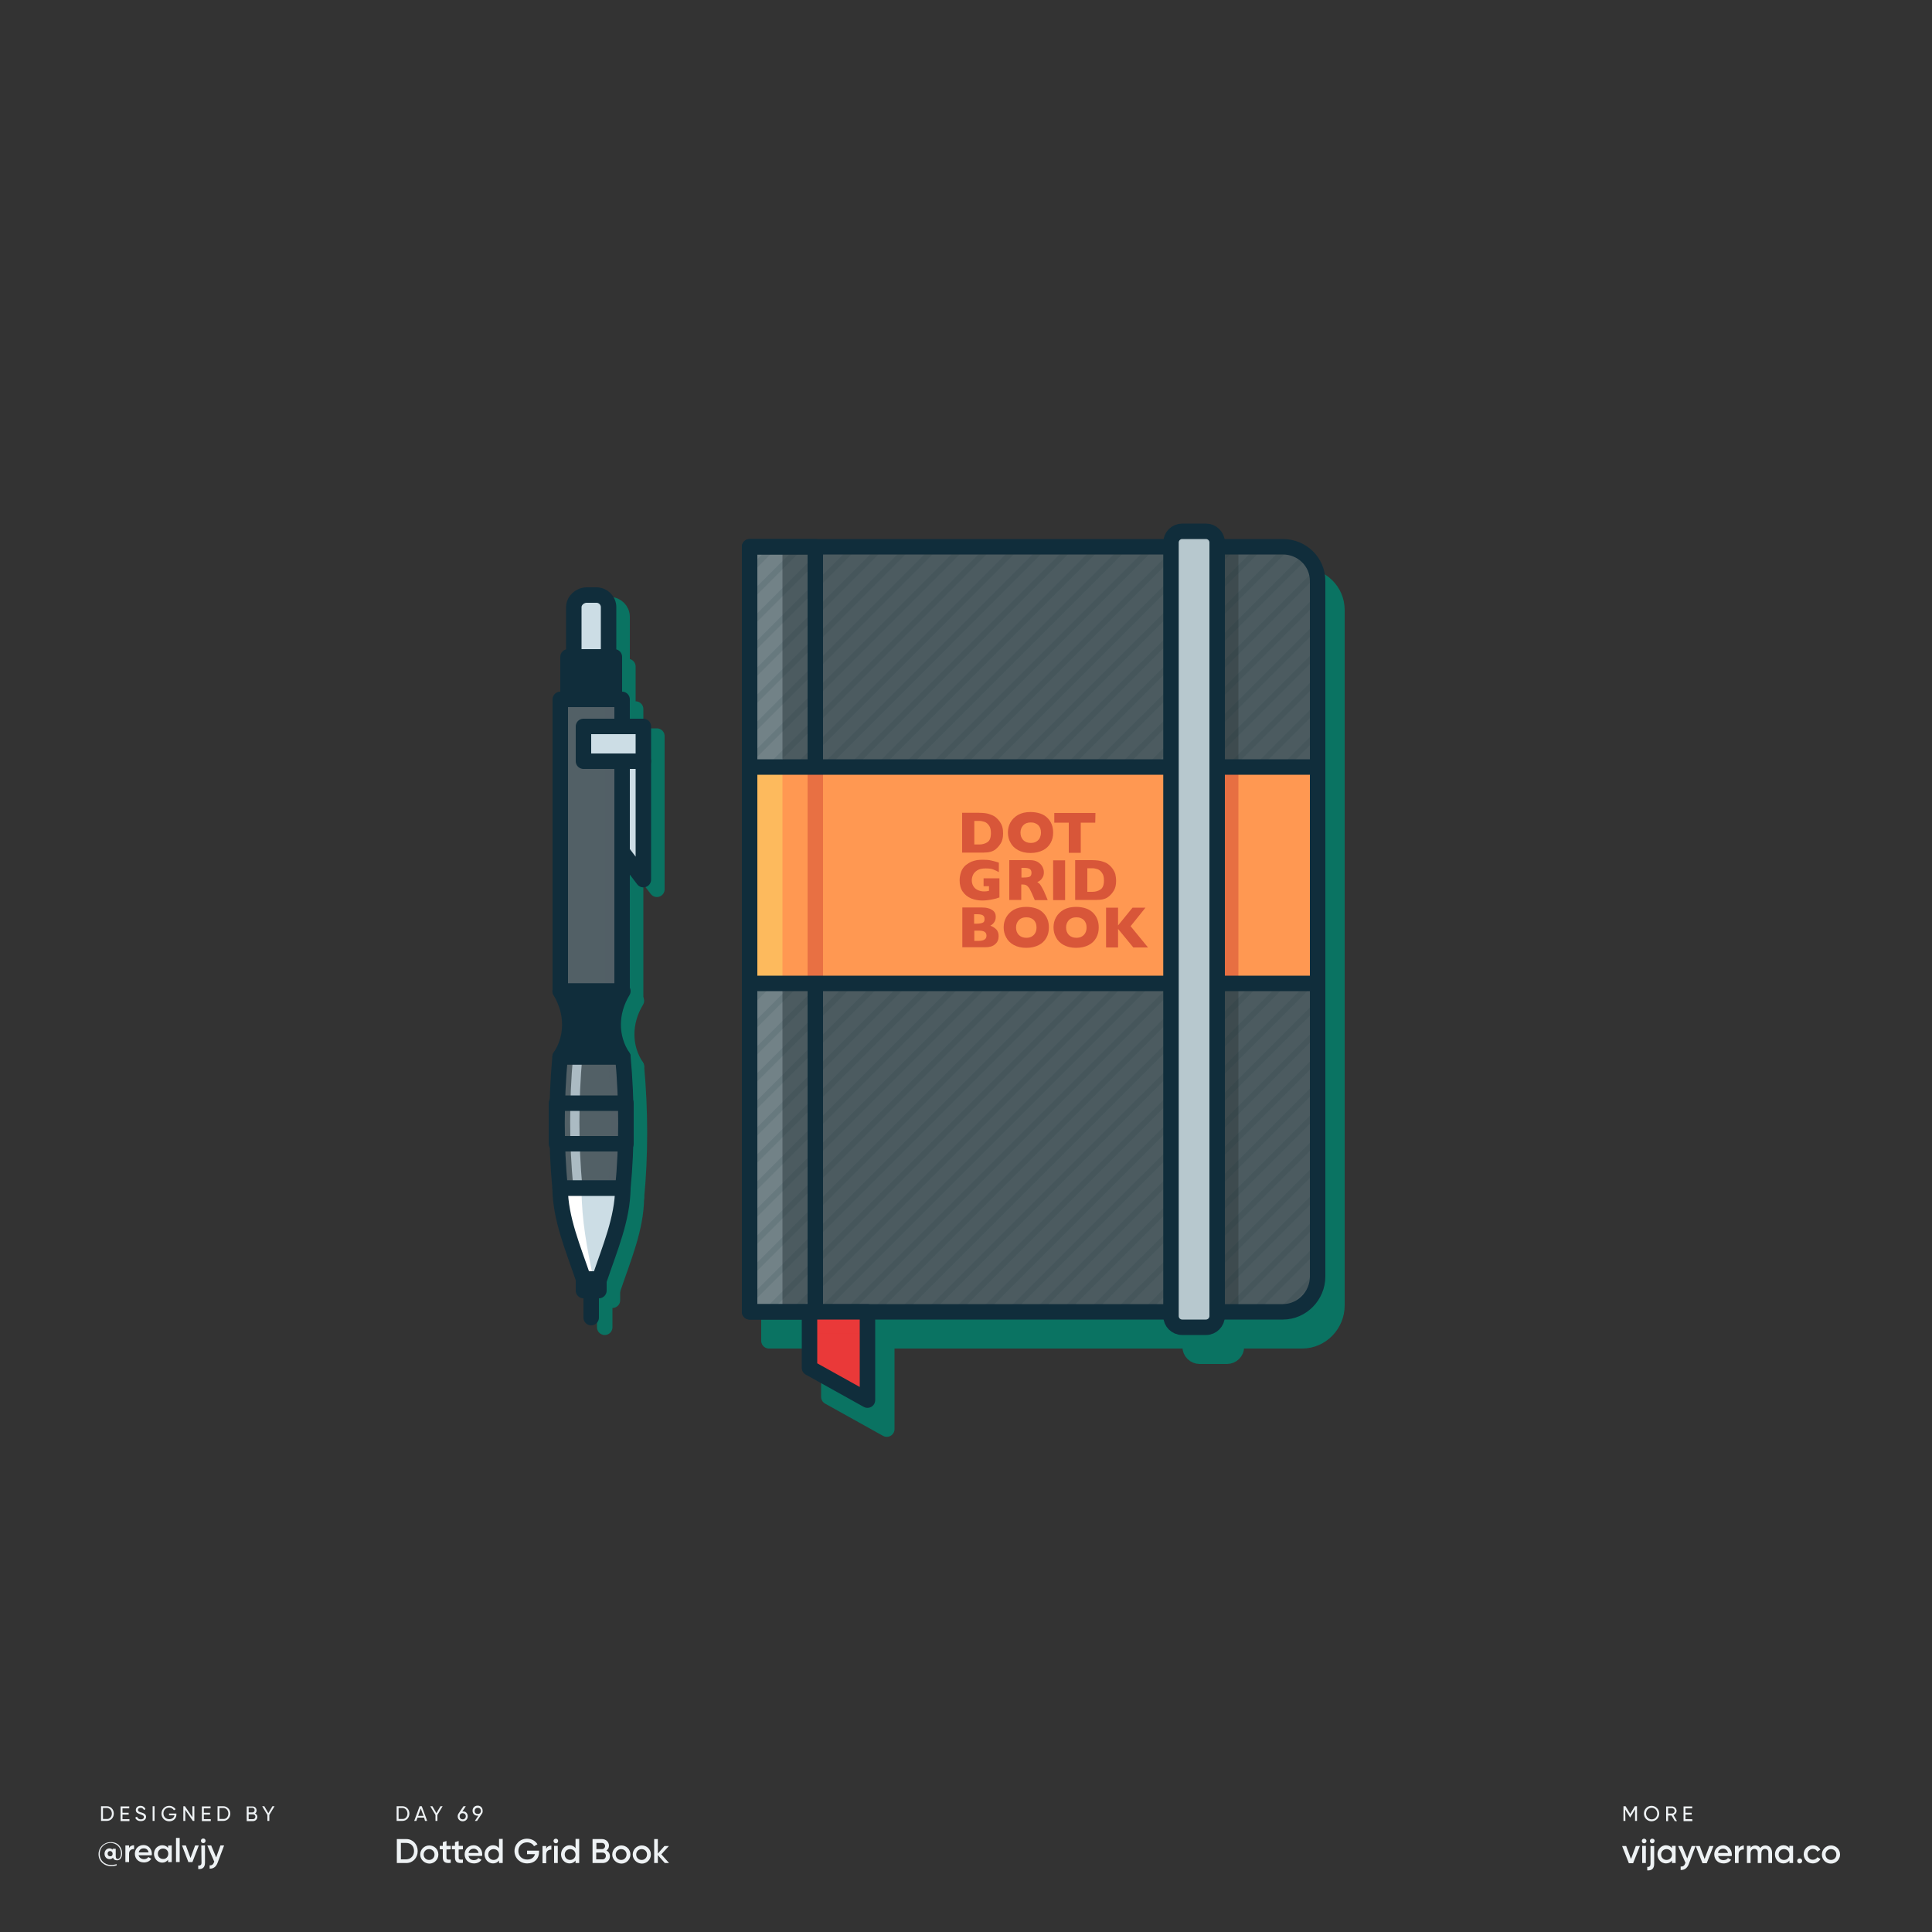<svg width="1000" height="1000" xmlns="http://www.w3.org/2000/svg" xmlns:xlink="http://www.w3.org/1999/xlink" xml:space="preserve" version="1.1">
 <rect width="100%" height="100%" fill="#333333" stroke="none"/>
 <g>
  <title>Layer 1</title>
  <g id="svg_1">
   <g id="svg_2">
    <g id="svg_3">
     <path id="svg_4" fill="#EEF2F4" d="m63.2,959.2c0,2.5 -1.2,3.7 -2.6,3.7c-1.1,0 -1.9,-0.5 -2.1,-1.4c-0.4,0.5 -1,0.8 -1.8,0.8c-1.5,0 -2.6,-1.2 -2.6,-2.8s1.1,-2.8 2.6,-2.8c0.7,0 1.2,0.3 1.6,0.7l0,-0.5l1.6,0l0,3.9c0,0.8 0.3,1.4 1,1.4c0.9,0 1.7,-0.9 1.7,-3c0,-3 -2.3,-5.3 -5.4,-5.3c-3.1,0 -5.6,2.4 -5.6,5.7s2.5,5.7 5.9,5.7c1.1,0 2.1,-0.2 2.9,-0.4l0,0.6c-0.8,0.3 -1.7,0.4 -2.9,0.4c-3.7,0 -6.5,-2.6 -6.5,-6.2c0,-3.4 2.7,-6.2 6.2,-6.2c3.9,-0.2 6,2.9 6,5.7zm-4.9,0.3c0,-0.8 -0.6,-1.4 -1.3,-1.4c-0.8,0 -1.3,0.5 -1.3,1.4c0,0.8 0.6,1.3 1.3,1.3c0.8,0.1 1.3,-0.5 1.3,-1.3z" class="st1"/>
    </g>
    <g id="svg_5">
     <path id="svg_6" fill="#EEF2F4" d="m69.4,955.1l0,2c-1.2,-0.1 -2.6,0.5 -2.6,2.4l0,4.3l-1.9,0l0,-8.6l1.9,0l0,1.4c0.5,-1.1 1.5,-1.5 2.6,-1.5z" class="st1"/>
    </g>
    <g id="svg_7">
     <path id="svg_8" fill="#EEF2F4" d="m74.6,962.3c1,0 1.8,-0.5 2.2,-1.1l1.5,0.9c-0.8,1.2 -2.1,1.9 -3.8,1.9c-2.8,0 -4.7,-1.9 -4.7,-4.5c0,-2.5 1.8,-4.5 4.5,-4.5c2.6,0 4.3,2.1 4.3,4.5c0,0.3 0,0.5 -0.1,0.8l-6.8,0c0.4,1.3 1.5,2 2.9,2zm2.3,-3.5c-0.3,-1.5 -1.3,-2.1 -2.5,-2.1c-1.4,0 -2.3,0.8 -2.6,2.1l5.1,0z" class="st1"/>
    </g>
    <g id="svg_9">
     <path id="svg_10" fill="#EEF2F4" d="m88.9,955.2l0,8.6l-1.9,0l0,-1.2c-0.7,0.9 -1.7,1.5 -3,1.5c-2.3,0 -4.3,-2 -4.3,-4.5c0,-2.6 1.9,-4.5 4.3,-4.5c1.3,0 2.3,0.5 3,1.4l0,-1.2l1.9,-0.1l0,0zm-1.8,4.3c0,-1.6 -1.2,-2.7 -2.7,-2.7s-2.7,1.1 -2.7,2.7c0,1.6 1.2,2.7 2.7,2.7c1.5,0.1 2.7,-1.1 2.7,-2.7z" class="st1"/>
    </g>
    <g id="svg_11">
     <path id="svg_12" fill="#EEF2F4" d="m91.1,951.3l1.9,0l0,12.5l-1.9,0l0,-12.5z" class="st1"/>
    </g>
    <g id="svg_13">
     <path id="svg_14" fill="#EEF2F4" d="m102.9,955.2l-3.3,8.6l-2.1,0l-3.3,-8.6l2,0l2.4,6.5l2.4,-6.5l1.9,0z" class="st1"/>
    </g>
    <g id="svg_15">
     <path id="svg_16" fill="#EEF2F4" d="m104.2,955.2l1.9,0l0,8.9c0,2.4 -1.2,3.5 -3.5,3.3l0,-1.8c1.1,0.1 1.7,-0.3 1.7,-1.5l-0.1,-8.9l0,0zm-0.2,-2.4c0,-0.7 0.5,-1.2 1.2,-1.2s1.2,0.5 1.2,1.2c0,0.6 -0.5,1.2 -1.2,1.2s-1.2,-0.6 -1.2,-1.2z" class="st1"/>
    </g>
    <g id="svg_17">
     <path id="svg_18" fill="#EEF2F4" d="m116,955.2l-3.3,8.8c-0.8,2.2 -2.2,3.3 -4.2,3.2l0,-1.7c1.2,0.1 1.9,-0.5 2.3,-1.7l0.1,-0.2l-3.6,-8.4l2,0l2.6,6.2l2.2,-6.2l1.9,0l0,0z" class="st1"/>
    </g>
   </g>
   <g id="svg_19">
    <path id="svg_20" fill="#EEF2F4" d="m211.9,938.7c0,2.1 -1.5,3.8 -3.6,3.8l-3,0l0,-7.6l3,0c2.1,0 3.6,1.7 3.6,3.8zm-1,0c0,-1.6 -1.1,-2.9 -2.6,-2.9l-2,0l0,5.7l2,0c1.5,0.1 2.6,-1.2 2.6,-2.8z" class="st1"/>
    <path id="svg_21" fill="#EEF2F4" d="m219.5,940.8l-3.4,0l-0.6,1.7l-1.1,0l2.8,-7.6l1.1,0l2.8,7.6l-1.1,0l-0.5,-1.7zm-0.3,-0.9l-1.4,-3.8l-1.4,3.8l2.8,0z" class="st1"/>
    <path id="svg_22" fill="#EEF2F4" d="m226.4,939.4l0,3.1l-1,0l0,-3.1l-2.7,-4.5l1.1,0l2.1,3.6l2.1,-3.6l1.1,0l-2.7,4.5z" class="st1"/>
    <path id="svg_23" fill="#EEF2F4" d="m242.1,940.1c0,1.5 -1.1,2.6 -2.6,2.6s-2.6,-1.1 -2.6,-2.6c0,-0.6 0.2,-1.1 0.5,-1.5l2.5,-3.7l1.2,0l-1.8,2.7c0.1,0 0.2,0 0.4,0c1.3,-0.1 2.4,1 2.4,2.5zm-1,0c0,-1 -0.7,-1.6 -1.6,-1.6c-1,0 -1.6,0.6 -1.6,1.6s0.7,1.6 1.6,1.6c0.9,0 1.6,-0.7 1.6,-1.6z" class="st1"/>
    <path id="svg_24" fill="#EEF2F4" d="m249.4,938.8l0,0l-2.5,3.7l-1.1,0l1.8,-2.7c-0.1,0 -0.2,0 -0.4,0c-1.5,0 -2.6,-1 -2.6,-2.6c0,-1.5 1.1,-2.6 2.6,-2.6s2.6,1 2.6,2.6c0.1,0.7 -0.1,1.2 -0.4,1.6zm-2.1,0.1c1,0 1.6,-0.6 1.6,-1.6s-0.7,-1.6 -1.6,-1.6s-1.6,0.6 -1.6,1.6c-0.1,1 0.6,1.6 1.6,1.6z" class="st1"/>
   </g>
   <g id="svg_25">
    <path id="svg_26" fill="#EEF2F4" d="m58.9,938.7c0,2.1 -1.5,3.8 -3.6,3.8l-3,0l0,-7.6l3,0c2.1,0 3.6,1.7 3.6,3.8zm-1,0c0,-1.6 -1.1,-2.9 -2.6,-2.9l-2,0l0,5.7l2,0c1.5,0.1 2.6,-1.2 2.6,-2.8z" class="st1"/>
    <path id="svg_27" fill="#EEF2F4" d="m67,941.6l0,1l-4.6,0l0,-7.6l4.5,0l0,1l-3.5,0l0,2.3l3.2,0l0,0.9l-3.2,0l0,2.4l3.6,0l0,0z" class="st1"/>
    <path id="svg_28" fill="#EEF2F4" d="m70,940.8l0.9,-0.5c0.3,0.8 0.9,1.4 2,1.4s1.6,-0.5 1.6,-1.2c0,-0.8 -0.7,-1 -1.8,-1.4c-1.2,-0.4 -2.4,-0.8 -2.4,-2.2s1.1,-2.2 2.4,-2.2s2.2,0.7 2.6,1.7l-0.8,0.5c-0.3,-0.7 -0.8,-1.2 -1.7,-1.2c-0.8,0 -1.4,0.4 -1.4,1.1c0,0.7 0.5,1 1.6,1.3c1.3,0.4 2.6,0.8 2.6,2.3c0,1.3 -1.1,2.2 -2.6,2.2c-1.5,0.1 -2.6,-0.7 -3,-1.8z" class="st1"/>
    <path id="svg_29" fill="#EEF2F4" d="m80,934.9l0,7.6l-1,0l0,-7.6l1,0z" class="st1"/>
    <path id="svg_30" fill="#EEF2F4" d="m91.3,939.2c0,1.9 -1.4,3.5 -3.7,3.5c-2.4,0 -4,-1.8 -4,-4s1.7,-4 4,-4c1.4,0 2.7,0.8 3.3,1.8l-0.9,0.5c-0.4,-0.8 -1.4,-1.4 -2.4,-1.4c-1.8,0 -3,1.3 -3,3s1.2,3 3,3c1.6,0 2.5,-0.9 2.7,-2l-2.8,0l0,-0.9l3.8,0l0,0.5z" class="st1"/>
    <path id="svg_31" fill="#EEF2F4" d="m100.6,934.9l0,7.6l-0.8,0l-3.9,-5.7l0,5.7l-1,0l0,-7.6l0.8,0l3.9,5.7l0,-5.7l1,0z" class="st1"/>
    <path id="svg_32" fill="#EEF2F4" d="m109.1,941.6l0,1l-4.6,0l0,-7.6l4.5,0l0,1l-3.5,0l0,2.3l3.2,0l0,0.9l-3.2,0l0,2.4l3.6,0l0,0z" class="st1"/>
    <path id="svg_33" fill="#EEF2F4" d="m119.2,938.7c0,2.1 -1.5,3.8 -3.6,3.8l-3,0l0,-7.6l3,0c2,0 3.6,1.7 3.6,3.8zm-1,0c0,-1.6 -1.1,-2.9 -2.6,-2.9l-2,0l0,5.7l2,0c1.5,0.1 2.6,-1.2 2.6,-2.8z" class="st1"/>
    <path id="svg_34" fill="#EEF2F4" d="m133.2,940.4c0,1.2 -1,2.2 -2.2,2.2l-3.3,0l0,-7.6l3,0c1.2,0 2.1,0.9 2.1,2.1c0,0.7 -0.3,1.2 -0.8,1.6c0.7,0.2 1.2,0.8 1.2,1.7zm-4.5,-4.6l0,2.3l2,0c0.6,0 1.1,-0.5 1.1,-1.2c0,-0.6 -0.5,-1.2 -1.1,-1.2l-2,0l0,0.1zm3.5,4.5c0,-0.7 -0.5,-1.2 -1.2,-1.2l-2.3,0l0,2.5l2.3,0c0.7,0 1.2,-0.6 1.2,-1.3z" class="st1"/>
    <path id="svg_35" fill="#EEF2F4" d="m139.4,939.4l0,3.1l-1,0l0,-3.1l-2.7,-4.5l1.1,0l2.1,3.6l2.1,-3.6l1.1,0l-2.7,4.5z" class="st1"/>
   </g>
   <g id="svg_36">
    <path id="svg_37" fill="#EEF2F4" d="m216.2,958.1c0,3.5 -2.5,6.2 -5.9,6.2l-4.9,0l0,-12.4l4.9,0c3.4,0 5.9,2.7 5.9,6.2zm-1.9,0c0,-2.5 -1.6,-4.2 -4,-4.2l-2.8,0l0,8.5l2.8,0c2.4,-0.1 4,-1.9 4,-4.3z" class="st1"/>
    <path id="svg_38" fill="#EEF2F4" d="m217.5,959.9c0,-2.6 2.1,-4.7 4.7,-4.7c2.6,0 4.7,2 4.7,4.7c0,2.6 -2.1,4.7 -4.7,4.7c-2.6,-0.1 -4.7,-2.1 -4.7,-4.7zm7.4,0c0,-1.6 -1.2,-2.8 -2.8,-2.8s-2.8,1.2 -2.8,2.8s1.2,2.8 2.8,2.8s2.8,-1.2 2.8,-2.8z" class="st1"/>
    <path id="svg_39" fill="#EEF2F4" d="m231.1,957.3l0,4.2c0,1.1 0.7,1.1 2.2,1l0,1.7c-2.9,0.4 -4.1,-0.5 -4.1,-2.8l0,-4.2l-1.6,0l0,-1.8l1.6,0l0,-1.9l1.9,-0.6l0,2.5l2.2,0l0,1.8l-2.2,0.1l0,0z" class="st1"/>
    <path id="svg_40" fill="#EEF2F4" d="m237.4,957.3l0,4.2c0,1.1 0.7,1.1 2.2,1l0,1.7c-2.9,0.4 -4.1,-0.5 -4.1,-2.8l0,-4.2l-1.6,0l0,-1.8l1.6,0l0,-1.9l1.9,-0.6l0,2.5l2.2,0l0,1.8l-2.2,0.1l0,0z" class="st1"/>
    <path id="svg_41" fill="#EEF2F4" d="m245.3,962.8c1.1,0 1.9,-0.5 2.3,-1.1l1.6,0.9c-0.8,1.2 -2.1,1.9 -3.9,1.9c-2.9,0 -4.8,-2 -4.8,-4.7c0,-2.6 1.9,-4.7 4.7,-4.7c2.6,0 4.4,2.1 4.4,4.7c0,0.3 0,0.5 -0.1,0.8l-7,0c0.3,1.5 1.4,2.2 2.8,2.2zm2.4,-3.7c-0.3,-1.5 -1.4,-2.2 -2.5,-2.2c-1.4,0 -2.4,0.8 -2.7,2.2l5.2,0z" class="st1"/>
    <path id="svg_42" fill="#EEF2F4" d="m260.2,951.9l0,12.4l-1.9,0l0,-1.3c-0.7,0.9 -1.7,1.5 -3.1,1.5c-2.4,0 -4.4,-2 -4.4,-4.7c0,-2.6 2,-4.7 4.4,-4.7c1.4,0 2.4,0.6 3.1,1.5l0,-4.8l1.9,0l0,0.1zm-1.9,8c0,-1.6 -1.2,-2.8 -2.8,-2.8c-1.6,0 -2.8,1.2 -2.8,2.8s1.2,2.8 2.8,2.8c1.5,0 2.8,-1.2 2.8,-2.8z" class="st1"/>
    <path id="svg_43" fill="#EEF2F4" d="m279,958.7c0,3.4 -2.4,5.8 -6.1,5.8c-3.9,0 -6.6,-2.9 -6.6,-6.4s2.8,-6.4 6.5,-6.4c2.4,0 4.4,1.2 5.4,2.9l-1.8,1c-0.6,-1.2 -2,-2 -3.6,-2c-2.6,0 -4.5,1.9 -4.5,4.5c0,2.5 1.8,4.4 4.6,4.4c2.2,0 3.6,-1.2 4,-2.8l-4.1,0l0,-1.8l6.2,0l0,0.8z" class="st1"/>
    <path id="svg_44" fill="#EEF2F4" d="m285.4,955.3l0,2.1c-1.3,-0.1 -2.7,0.5 -2.7,2.5l0,4.5l-1.9,0l0,-8.9l1.9,0l0,1.5c0.5,-1.3 1.6,-1.7 2.7,-1.7z" class="st1"/>
    <path id="svg_45" fill="#EEF2F4" d="m286.5,952.9c0,-0.7 0.5,-1.2 1.2,-1.2s1.2,0.5 1.2,1.2s-0.5,1.2 -1.2,1.2c-0.6,0 -1.2,-0.5 -1.2,-1.2zm0.3,2.5l1.9,0l0,8.9l-1.9,0l0,-8.9z" class="st1"/>
    <path id="svg_46" fill="#EEF2F4" d="m299.8,951.9l0,12.4l-1.9,0l0,-1.3c-0.7,0.9 -1.7,1.5 -3.1,1.5c-2.4,0 -4.4,-2 -4.4,-4.7c0,-2.6 2,-4.7 4.4,-4.7c1.4,0 2.4,0.6 3.1,1.5l0,-4.8l1.9,0l0,0.1zm-1.9,8c0,-1.6 -1.2,-2.8 -2.8,-2.8c-1.6,0 -2.8,1.2 -2.8,2.8s1.2,2.8 2.8,2.8c1.6,0 2.8,-1.2 2.8,-2.8z" class="st1"/>
    <path id="svg_47" fill="#EEF2F4" d="m315.7,960.8c0,2.1 -1.7,3.5 -3.7,3.5l-5.3,0l0,-12.4l4.9,0c2,0 3.6,1.5 3.6,3.4c0,1.1 -0.5,2 -1.3,2.5c1.1,0.6 1.8,1.6 1.8,3zm-7,-7l0,3.3l2.9,0c0.9,0 1.6,-0.7 1.6,-1.6c0,-0.9 -0.7,-1.6 -1.6,-1.6l-2.9,0l0,-0.1zm4.9,6.8c0,-1 -0.7,-1.7 -1.7,-1.7l-3.3,0l0,3.5l3.3,0c1,0 1.7,-0.8 1.7,-1.8z" class="st1"/>
    <path id="svg_48" fill="#EEF2F4" d="m316.9,959.9c0,-2.6 2.1,-4.7 4.7,-4.7s4.7,2 4.7,4.7c0,2.6 -2.1,4.7 -4.7,4.7c-2.6,-0.1 -4.7,-2.1 -4.7,-4.7zm7.4,0c0,-1.6 -1.2,-2.8 -2.8,-2.8s-2.8,1.2 -2.8,2.8s1.2,2.8 2.8,2.8s2.8,-1.2 2.8,-2.8z" class="st1"/>
    <path id="svg_49" fill="#EEF2F4" d="m327.5,959.9c0,-2.6 2.1,-4.7 4.7,-4.7s4.7,2 4.7,4.7c0,2.6 -2.1,4.7 -4.7,4.7c-2.6,-0.1 -4.7,-2.1 -4.7,-4.7zm7.4,0c0,-1.6 -1.2,-2.8 -2.8,-2.8s-2.8,1.2 -2.8,2.8s1.2,2.8 2.8,2.8s2.8,-1.2 2.8,-2.8z" class="st1"/>
    <path id="svg_50" fill="#EEF2F4" d="m344.1,964.3l-3.6,-4.1l0,4.1l-1.9,0l0,-12.4l1.9,0l0,7.5l3.4,-3.9l2.3,0l-3.9,4.3l4,4.5l-2.2,0l0,0z" class="st1"/>
   </g>
   <g id="svg_51">
    <path id="svg_52" fill="#EEF2F4" d="m841.3,942.5l-1,0l0,-7.6l1.1,0l2.4,4l2.4,-4l1.1,0l0,7.6l-1,0l0,-6l-2.5,4.2l-0.1,0l-2.5,-4.1l0.1,5.9l0,0zm17.5,-3.8c0,2.2 -1.7,4 -4,4c-2.2,0 -3.9,-1.8 -3.9,-4s1.7,-4 3.9,-4c2.3,0 4,1.8 4,4zm-1,0c0,-1.7 -1.3,-3 -2.9,-3c-1.7,0 -2.9,1.3 -2.9,3s1.3,3 2.9,3c1.7,0 2.9,-1.3 2.9,-3zm8.4,0.8l1.8,3.1l-1.1,0l-1.7,-2.9l-1.8,0l0,2.9l-1,0l0,-7.6l3,0c1.3,0 2.4,1.1 2.4,2.4c0,0.8 -0.7,1.7 -1.6,2.1zm-0.8,-0.8c0.8,0 1.4,-0.6 1.4,-1.4c0,-0.8 -0.6,-1.4 -1.4,-1.4l-2,0l0,2.8l2,0l0,0zm10.5,2.9l-3.5,0l0,-2.4l3.2,0l0,-0.9l-3.2,0l0,-2.3l3.5,0l0,-1l-4.5,0l0,7.6l4.6,0l-0.1,-1l0,0zm-31.7,20.6l-2.5,-6.7l-2.1,0l3.5,8.9l2.2,0l3.5,-8.9l-2.1,0l-2.5,6.7zm5.8,2.1l1.9,0l0,-8.9l-1.9,0l0,8.9zm1,-12.6c-0.7,0 -1.2,0.5 -1.2,1.2s0.5,1.2 1.2,1.2s1.2,-0.6 1.2,-1.2c0,-0.7 -0.6,-1.2 -1.2,-1.2zm4.2,0c-0.7,0 -1.2,0.5 -1.2,1.2s0.5,1.2 1.2,1.2s1.2,-0.6 1.2,-1.2c0.1,-0.7 -0.5,-1.2 -1.2,-1.2zm-0.9,13c0,1.2 -0.5,1.7 -1.7,1.6l0,1.8c2.4,0.2 3.6,-1 3.6,-3.4l0,-9.2l-1.9,0l0,9.2l0,0zm11.1,-9.3l1.9,0l0,8.9l-1.9,0l0,-1.3c-0.7,0.9 -1.7,1.5 -3.1,1.5c-2.4,0 -4.4,-2 -4.4,-4.7c0,-2.6 2,-4.7 4.4,-4.7c1.4,0 2.4,0.6 3.1,1.5l0,-1.2zm0,4.5c0,-1.6 -1.2,-2.8 -2.8,-2.8s-2.8,1.2 -2.8,2.8s1.2,2.8 2.8,2.8s2.8,-1.2 2.8,-2.8zm7.9,2l-2.6,-6.4l-2.1,0l3.8,8.7l-0.1,0.2c-0.4,1.2 -1.1,1.8 -2.4,1.7l0,1.8c2,0.1 3.5,-1 4.3,-3.3l3.4,-9.1l-2,0l-2.3,6.4zm9,0.3l-2.5,-6.7l-2.1,0l3.5,8.9l2.2,0l3.5,-8.9l-2.1,0l-2.5,6.7zm14.1,-2.3c0,0.3 0,0.5 -0.1,0.8l-7,0c0.3,1.4 1.4,2.1 2.8,2.1c1.1,0 1.9,-0.5 2.3,-1.1l1.6,0.9c-0.8,1.2 -2.1,1.9 -3.9,1.9c-2.9,0 -4.8,-2 -4.8,-4.7c0,-2.6 1.9,-4.7 4.7,-4.7c2.5,0.1 4.4,2.2 4.4,4.8zm-2,-0.8c-0.3,-1.5 -1.4,-2.2 -2.5,-2.2c-1.4,0 -2.4,0.8 -2.7,2.2l5.2,0zm5.5,-2.2l0,-1.5l-1.9,0l0,8.9l1.9,0l0,-4.5c0,-2 1.5,-2.6 2.7,-2.5l0,-2.1c-1,0.1 -2.1,0.5 -2.7,1.7zm13.9,-1.7c-1.2,0 -2.1,0.5 -2.7,1.4c-0.5,-0.9 -1.4,-1.4 -2.5,-1.4s-2,0.4 -2.5,1.3l0,-1.1l-1.9,0l0,8.9l1.9,0l0,-5c0,-1.6 0.9,-2.3 2,-2.3c1,0 1.7,0.7 1.7,1.9l0,5.4l1.9,0l0,-5c0,-1.6 0.8,-2.3 1.9,-2.3c1,0 1.7,0.7 1.7,1.9l0,5.4l1.9,0l0,-5.5c-0.1,-2.2 -1.4,-3.6 -3.4,-3.6zm12.4,0.2l1.9,0l0,8.9l-1.9,0l0,-1.3c-0.7,0.9 -1.7,1.5 -3.1,1.5c-2.4,0 -4.4,-2 -4.4,-4.7c0,-2.6 2,-4.7 4.4,-4.7c1.4,0 2.4,0.6 3.1,1.5l0,-1.2zm0,4.5c0,-1.6 -1.2,-2.8 -2.8,-2.8s-2.8,1.2 -2.8,2.8s1.2,2.8 2.8,2.8s2.8,-1.2 2.8,-2.8zm5.3,2c-0.7,0 -1.3,0.6 -1.3,1.3s0.6,1.3 1.3,1.3s1.3,-0.6 1.3,-1.3c0,-0.8 -0.6,-1.3 -1.3,-1.3zm6.8,0.7c-1.6,0 -2.7,-1.2 -2.7,-2.8s1.2,-2.8 2.7,-2.8c1.1,0 1.9,0.5 2.3,1.4l1.6,-1c-0.7,-1.4 -2.2,-2.3 -3.9,-2.3c-2.7,0 -4.7,2 -4.7,4.7c0,2.6 2,4.7 4.7,4.7c1.7,0 3.2,-0.9 4,-2.3l-1.6,-0.9c-0.5,0.8 -1.4,1.3 -2.4,1.3zm14.1,-2.7c0,2.6 -2.1,4.7 -4.7,4.7c-2.6,0 -4.7,-2 -4.7,-4.7c0,-2.6 2.1,-4.7 4.7,-4.7c2.6,0 4.7,2 4.7,4.7zm-1.9,0c0,-1.6 -1.2,-2.8 -2.8,-2.8s-2.8,1.2 -2.8,2.8s1.2,2.8 2.8,2.8s2.8,-1.2 2.8,-2.8z" class="st1"/>
   </g>
  </g>
  <g id="svg_53">
   <rect stroke-miterlimit="10" stroke-linejoin="round" stroke-linecap="round" stroke-width="8" stroke="#0A7362" fill="#0A7362" height="151" width="32" class="st2" y="367" x="297" id="XMLID_49_"/>
   <path stroke-miterlimit="10" stroke-linejoin="round" stroke-linecap="round" stroke-width="8" stroke="#0A7362" fill="#0A7362" d="m329.4,620c-10.8,0 -21.7,0 -32.5,0c-2.1,-22 -2.1,-45 0,-68c10.8,0 21.7,0 32.5,0c2.1,23 2.1,46 0,68z" class="st2" id="XMLID_48_"/>
   <path stroke-miterlimit="10" stroke-linejoin="round" stroke-linecap="round" stroke-width="8" stroke="#0A7362" fill="#0A7362" d="m329.4,552c-10.8,0 -21.7,0 -32.5,0c6.7,-10 6.7,-23 0,-34c10.8,0 21.7,0 32.5,0c-6.7,11 -6.7,24 0,34z" class="st2" id="XMLID_47_"/>
   <path stroke-miterlimit="10" stroke-linejoin="round" stroke-linecap="round" stroke-width="8" stroke="#0A7362" fill="#0A7362" d="m317.3,667c5.4,-16 11.9,-31 12.1,-47l-32.5,0c0.2,16 6.7,31 12.1,47l8.3,0z" class="st2" id="XMLID_46_"/>
   <rect stroke-miterlimit="10" stroke-linejoin="round" stroke-linecap="round" stroke-width="8" stroke="#0A7362" fill="#0A7362" height="6" width="8" class="st2" y="667" x="309" id="XMLID_45_"/>
   <line stroke-miterlimit="10" stroke-linejoin="round" stroke-linecap="round" stroke-width="8" stroke="#0A7362" fill="none" y2="687" x2="313" y1="674" x1="313" class="st3" id="XMLID_44_"/>
   <rect stroke-miterlimit="10" stroke-linejoin="round" stroke-linecap="round" stroke-width="8" stroke="#0A7362" fill="#0A7362" height="22" width="24" class="st2" y="345" x="301" id="XMLID_43_"/>
   <path stroke-miterlimit="10" stroke-linejoin="round" stroke-linecap="round" stroke-width="8" stroke="#0A7362" fill="#0A7362" d="m322,345l-18,0l0,-25.7c0,-3.5 3.2,-6.3 6.7,-6.3l5,0c3.5,0 6.3,2.8 6.3,6.3l0,25.7z" class="st2" id="XMLID_42_"/>
   <rect stroke-miterlimit="10" stroke-linejoin="round" stroke-linecap="round" stroke-width="8" stroke="#0A7362" fill="#0A7362" height="18" width="31" class="st2" y="381" x="309" id="XMLID_41_"/>
   <polygon stroke-miterlimit="10" stroke-linejoin="round" stroke-linecap="round" stroke-width="8" stroke="#0A7362" fill="#0A7362" points="340,460.3 329,445.8 329,399 340,399  " class="st2" id="XMLID_40_"/>
   <path fill="#102D3B" d="m322.4,547c-10.8,0 -21.7,0 -32.5,0c6.7,-10 6.7,-23 0,-34c10.8,0 21.7,0 32.5,0c-6.7,11 -6.7,24 0,34z" class="st4" id="XMLID_24_"/>
   <path stroke-miterlimit="10" stroke-linejoin="round" stroke-linecap="round" stroke-width="8" stroke="#0A7362" fill="#0A7362" d="m674,694l-276,0l0,-396l276,0c9.9,0 18,7.8 18,17.7l0,360c0,10 -8.1,18.3 -18,18.3z" class="st2" id="XMLID_38_"/>
   <path stroke-miterlimit="10" stroke-linejoin="round" stroke-linecap="round" stroke-width="8" stroke="#0A7362" fill="#0A7362" d="m635,702l-14,0c-2.8,0 -5,-2.2 -5,-5l0,-402c0,-2.8 2.2,-5 5,-5l14,0c2.8,0 5,2.2 5,5l0,402c0,2.8 -2.2,5 -5,5z" class="st2" id="XMLID_36_"/>
   <polygon stroke-miterlimit="10" stroke-linejoin="round" stroke-linecap="round" stroke-width="8" stroke="#0A7362" fill="#0A7362" points="459,739.7 429,723 429,694 459,694  " class="st2" id="XMLID_34_"/>
   <path fill="#4C5B60" d="m664,679l-276,0l0,-396l276,0c9.9,0 18,7.8 18,17.7l0,360c0,10 -8.1,18.3 -18,18.3z" class="st5" id="XMLID_19_"/>
   <rect fill="#3E4B4F" height="396" width="24" class="st6" y="283" x="617" id="XMLID_54_"/>
   <rect enable-background="new" fill="#CCDDE5" opacity="0.3" height="396" width="17" class="st7" y="283" x="388" id="XMLID_50_"/>
   <g id="svg_54">
    <defs>
     <path d="m664,679l-276,0l0,-396l276,0c9.9,0 18,7.8 18,17.7l0,360c0,10 -8.1,18.3 -18,18.3z" id="XMLID_7_"/>
    </defs>
    <clipPath id="XMLID_58_">
     <use id="svg_55" xlink:href="#XMLID_7_"/>
    </clipPath>
    <g clip-path="url(#XMLID_58_)" opacity="0.11" class="st8" id="XMLID_57_">
     <g id="svg_56">
      <g id="svg_57">
       <path id="svg_58" fill="#102D3B" d="m359.4,983.6c-0.4,0 -0.8,-0.1 -1.1,-0.4c-0.6,-0.6 -0.6,-1.5 0,-2.1l344.4,-344.3c0.6,-0.6 1.5,-0.6 2.1,0s0.6,1.5 0,2.1l-344.3,344.3c-0.3,0.3 -0.7,0.4 -1.1,0.4z" class="st4"/>
      </g>
     </g>
     <g id="svg_59">
      <g id="svg_60">
       <path id="svg_61" fill="#102D3B" d="m359.4,969.6c-0.4,0 -0.8,-0.1 -1.1,-0.4c-0.6,-0.6 -0.6,-1.5 0,-2.1l344.4,-344.3c0.6,-0.6 1.5,-0.6 2.1,0s0.6,1.5 0,2.1l-344.3,344.3c-0.3,0.3 -0.7,0.4 -1.1,0.4z" class="st4"/>
      </g>
     </g>
     <g id="svg_62">
      <g id="svg_63">
       <path id="svg_64" fill="#102D3B" d="m359.4,955.6c-0.4,0 -0.8,-0.1 -1.1,-0.4c-0.6,-0.6 -0.6,-1.5 0,-2.1l344.4,-344.3c0.6,-0.6 1.5,-0.6 2.1,0s0.6,1.5 0,2.1l-344.3,344.3c-0.3,0.3 -0.7,0.4 -1.1,0.4z" class="st4"/>
      </g>
     </g>
     <g id="svg_65">
      <g id="svg_66">
       <path id="svg_67" fill="#102D3B" d="m359.4,941.6c-0.4,0 -0.8,-0.1 -1.1,-0.4c-0.6,-0.6 -0.6,-1.5 0,-2.1l344.4,-344.3c0.6,-0.6 1.5,-0.6 2.1,0s0.6,1.5 0,2.1l-344.3,344.3c-0.3,0.3 -0.7,0.4 -1.1,0.4z" class="st4"/>
      </g>
     </g>
     <g id="svg_68">
      <g id="svg_69">
       <path id="svg_70" fill="#102D3B" d="m359.4,927.6c-0.4,0 -0.8,-0.1 -1.1,-0.4c-0.6,-0.6 -0.6,-1.5 0,-2.1l344.4,-344.3c0.6,-0.6 1.5,-0.6 2.1,0s0.6,1.5 0,2.1l-344.3,344.3c-0.3,0.3 -0.7,0.4 -1.1,0.4z" class="st4"/>
      </g>
     </g>
     <g id="svg_71">
      <g id="svg_72">
       <path id="svg_73" fill="#102D3B" d="m359.4,913.6c-0.4,0 -0.8,-0.1 -1.1,-0.4c-0.6,-0.6 -0.6,-1.5 0,-2.1l344.4,-344.3c0.6,-0.6 1.5,-0.6 2.1,0s0.6,1.5 0,2.1l-344.3,344.3c-0.3,0.3 -0.7,0.4 -1.1,0.4z" class="st4"/>
      </g>
     </g>
     <g id="svg_74">
      <g id="svg_75">
       <path id="svg_76" fill="#102D3B" d="m359.4,899.6c-0.4,0 -0.8,-0.1 -1.1,-0.4c-0.6,-0.6 -0.6,-1.5 0,-2.1l344.4,-344.3c0.6,-0.6 1.5,-0.6 2.1,0s0.6,1.5 0,2.1l-344.3,344.3c-0.3,0.3 -0.7,0.4 -1.1,0.4z" class="st4"/>
      </g>
     </g>
     <g id="svg_77">
      <g id="svg_78">
       <path id="svg_79" fill="#102D3B" d="m359.4,885.6c-0.4,0 -0.8,-0.1 -1.1,-0.4c-0.6,-0.6 -0.6,-1.5 0,-2.1l344.4,-344.3c0.6,-0.6 1.5,-0.6 2.1,0s0.6,1.5 0,2.1l-344.3,344.3c-0.3,0.3 -0.7,0.4 -1.1,0.4z" class="st4"/>
      </g>
     </g>
     <g id="svg_80">
      <g id="svg_81">
       <path id="svg_82" fill="#102D3B" d="m359.4,871.6c-0.4,0 -0.8,-0.1 -1.1,-0.4c-0.6,-0.6 -0.6,-1.5 0,-2.1l344.4,-344.3c0.6,-0.6 1.5,-0.6 2.1,0s0.6,1.5 0,2.1l-344.3,344.3c-0.3,0.3 -0.7,0.4 -1.1,0.4z" class="st4"/>
      </g>
     </g>
     <g id="svg_83">
      <g id="svg_84">
       <path id="svg_85" fill="#102D3B" d="m359.4,857.6c-0.4,0 -0.8,-0.1 -1.1,-0.4c-0.6,-0.6 -0.6,-1.5 0,-2.1l344.4,-344.3c0.6,-0.6 1.5,-0.6 2.1,0s0.6,1.5 0,2.1l-344.3,344.3c-0.3,0.3 -0.7,0.4 -1.1,0.4z" class="st4"/>
      </g>
     </g>
     <g id="svg_86">
      <g id="svg_87">
       <path id="svg_88" fill="#102D3B" d="m359.4,843.6c-0.4,0 -0.8,-0.1 -1.1,-0.4c-0.6,-0.6 -0.6,-1.5 0,-2.1l344.4,-344.3c0.6,-0.6 1.5,-0.6 2.1,0s0.6,1.5 0,2.1l-344.3,344.3c-0.3,0.3 -0.7,0.4 -1.1,0.4z" class="st4"/>
      </g>
     </g>
     <g id="svg_89">
      <g id="svg_90">
       <path id="svg_91" fill="#102D3B" d="m359.4,829.6c-0.4,0 -0.8,-0.1 -1.1,-0.4c-0.6,-0.6 -0.6,-1.5 0,-2.1l344.4,-344.3c0.6,-0.6 1.5,-0.6 2.1,0s0.6,1.5 0,2.1l-344.3,344.3c-0.3,0.3 -0.7,0.4 -1.1,0.4z" class="st4"/>
      </g>
     </g>
     <g id="svg_92">
      <g id="svg_93">
       <path id="svg_94" fill="#102D3B" d="m359.4,815.6c-0.4,0 -0.8,-0.1 -1.1,-0.4c-0.6,-0.6 -0.6,-1.5 0,-2.1l344.4,-344.3c0.6,-0.6 1.5,-0.6 2.1,0s0.6,1.5 0,2.1l-344.3,344.3c-0.3,0.3 -0.7,0.4 -1.1,0.4z" class="st4"/>
      </g>
     </g>
     <g id="svg_95">
      <g id="svg_96">
       <path id="svg_97" fill="#102D3B" d="m359.4,801.6c-0.4,0 -0.8,-0.1 -1.1,-0.4c-0.6,-0.6 -0.6,-1.5 0,-2.1l344.4,-344.3c0.6,-0.6 1.5,-0.6 2.1,0s0.6,1.5 0,2.1l-344.3,344.3c-0.3,0.3 -0.7,0.4 -1.1,0.4z" class="st4"/>
      </g>
     </g>
     <g id="svg_98">
      <g id="svg_99">
       <path id="svg_100" fill="#102D3B" d="m359.4,787.6c-0.4,0 -0.8,-0.1 -1.1,-0.4c-0.6,-0.6 -0.6,-1.5 0,-2.1l344.4,-344.3c0.6,-0.6 1.5,-0.6 2.1,0s0.6,1.5 0,2.1l-344.3,344.3c-0.3,0.3 -0.7,0.4 -1.1,0.4z" class="st4"/>
      </g>
     </g>
     <g id="svg_101">
      <g id="svg_102">
       <path id="svg_103" fill="#102D3B" d="m359.4,773.6c-0.4,0 -0.8,-0.1 -1.1,-0.4c-0.6,-0.6 -0.6,-1.5 0,-2.1l344.4,-344.3c0.6,-0.6 1.5,-0.6 2.1,0s0.6,1.5 0,2.1l-344.3,344.3c-0.3,0.3 -0.7,0.4 -1.1,0.4z" class="st4"/>
      </g>
     </g>
     <g id="svg_104">
      <g id="svg_105">
       <path id="svg_106" fill="#102D3B" d="m359.4,759.6c-0.4,0 -0.8,-0.1 -1.1,-0.4c-0.6,-0.6 -0.6,-1.5 0,-2.1l344.4,-344.3c0.6,-0.6 1.5,-0.6 2.1,0s0.6,1.5 0,2.1l-344.3,344.3c-0.3,0.3 -0.7,0.4 -1.1,0.4z" class="st4"/>
      </g>
     </g>
     <g id="svg_107">
      <g id="svg_108">
       <path id="svg_109" fill="#102D3B" d="m359.4,745.6c-0.4,0 -0.8,-0.1 -1.1,-0.4c-0.6,-0.6 -0.6,-1.5 0,-2.1l344.4,-344.3c0.6,-0.6 1.5,-0.6 2.1,0s0.6,1.5 0,2.1l-344.3,344.3c-0.3,0.3 -0.7,0.4 -1.1,0.4z" class="st4"/>
      </g>
     </g>
     <g id="svg_110">
      <g id="svg_111">
       <path id="svg_112" fill="#102D3B" d="m359.4,731.6c-0.4,0 -0.8,-0.1 -1.1,-0.4c-0.6,-0.6 -0.6,-1.5 0,-2.1l344.4,-344.3c0.6,-0.6 1.5,-0.6 2.1,0s0.6,1.5 0,2.1l-344.3,344.3c-0.3,0.3 -0.7,0.4 -1.1,0.4z" class="st4"/>
      </g>
     </g>
     <g id="svg_113">
      <g id="svg_114">
       <path id="svg_115" fill="#102D3B" d="m359.4,717.6c-0.4,0 -0.8,-0.1 -1.1,-0.4c-0.6,-0.6 -0.6,-1.5 0,-2.1l344.4,-344.3c0.6,-0.6 1.5,-0.6 2.1,0s0.6,1.5 0,2.1l-344.3,344.3c-0.3,0.3 -0.7,0.4 -1.1,0.4z" class="st4"/>
      </g>
     </g>
     <g id="svg_116">
      <g id="svg_117">
       <path id="svg_118" fill="#102D3B" d="m359.4,703.6c-0.4,0 -0.8,-0.1 -1.1,-0.4c-0.6,-0.6 -0.6,-1.5 0,-2.1l344.4,-344.3c0.6,-0.6 1.5,-0.6 2.1,0s0.6,1.5 0,2.1l-344.3,344.3c-0.3,0.3 -0.7,0.4 -1.1,0.4z" class="st4"/>
      </g>
     </g>
     <g id="svg_119">
      <g id="svg_120">
       <path id="svg_121" fill="#102D3B" d="m359.4,689.6c-0.4,0 -0.8,-0.1 -1.1,-0.4c-0.6,-0.6 -0.6,-1.5 0,-2.1l344.4,-344.3c0.6,-0.6 1.5,-0.6 2.1,0s0.6,1.5 0,2.1l-344.3,344.3c-0.3,0.3 -0.7,0.4 -1.1,0.4z" class="st4"/>
      </g>
     </g>
     <g id="svg_122">
      <g id="svg_123">
       <path id="svg_124" fill="#102D3B" d="m359.4,675.6c-0.4,0 -0.8,-0.1 -1.1,-0.4c-0.6,-0.6 -0.6,-1.5 0,-2.1l344.4,-344.3c0.6,-0.6 1.5,-0.6 2.1,0s0.6,1.5 0,2.1l-344.3,344.3c-0.3,0.3 -0.7,0.4 -1.1,0.4z" class="st4"/>
      </g>
     </g>
     <g id="svg_125">
      <g id="svg_126">
       <path id="svg_127" fill="#102D3B" d="m359.4,661.6c-0.4,0 -0.8,-0.1 -1.1,-0.4c-0.6,-0.6 -0.6,-1.5 0,-2.1l344.4,-344.3c0.6,-0.6 1.5,-0.6 2.1,0s0.6,1.5 0,2.1l-344.3,344.3c-0.3,0.3 -0.7,0.4 -1.1,0.4z" class="st4"/>
      </g>
     </g>
     <g id="svg_128">
      <g id="svg_129">
       <path id="svg_130" fill="#102D3B" d="m359.4,647.6c-0.4,0 -0.8,-0.1 -1.1,-0.4c-0.6,-0.6 -0.6,-1.5 0,-2.1l344.4,-344.3c0.6,-0.6 1.5,-0.6 2.1,0s0.6,1.5 0,2.1l-344.3,344.3c-0.3,0.3 -0.7,0.4 -1.1,0.4z" class="st4"/>
      </g>
     </g>
     <g id="svg_131">
      <g id="svg_132">
       <path id="svg_133" fill="#102D3B" d="m359.4,633.6c-0.4,0 -0.8,-0.1 -1.1,-0.4c-0.6,-0.6 -0.6,-1.5 0,-2.1l344.4,-344.3c0.6,-0.6 1.5,-0.6 2.1,0s0.6,1.5 0,2.1l-344.3,344.3c-0.3,0.3 -0.7,0.4 -1.1,0.4z" class="st4"/>
      </g>
     </g>
     <g id="svg_134">
      <g id="svg_135">
       <path id="svg_136" fill="#102D3B" d="m359.4,619.6c-0.4,0 -0.8,-0.1 -1.1,-0.4c-0.6,-0.6 -0.6,-1.5 0,-2.1l344.4,-344.3c0.6,-0.6 1.5,-0.6 2.1,0s0.6,1.5 0,2.1l-344.3,344.3c-0.3,0.3 -0.7,0.4 -1.1,0.4z" class="st4"/>
      </g>
     </g>
     <g id="svg_137">
      <g id="svg_138">
       <path id="svg_139" fill="#102D3B" d="m359.4,605.6c-0.4,0 -0.8,-0.1 -1.1,-0.4c-0.6,-0.6 -0.6,-1.5 0,-2.1l344.4,-344.3c0.6,-0.6 1.5,-0.6 2.1,0s0.6,1.5 0,2.1l-344.3,344.3c-0.3,0.3 -0.7,0.4 -1.1,0.4z" class="st4"/>
      </g>
     </g>
     <g id="svg_140">
      <g id="svg_141">
       <path id="svg_142" fill="#102D3B" d="m359.4,591.6c-0.4,0 -0.8,-0.1 -1.1,-0.4c-0.6,-0.6 -0.6,-1.5 0,-2.1l344.4,-344.3c0.6,-0.6 1.5,-0.6 2.1,0s0.6,1.5 0,2.1l-344.3,344.3c-0.3,0.3 -0.7,0.4 -1.1,0.4z" class="st4"/>
      </g>
     </g>
     <g id="svg_143">
      <g id="svg_144">
       <path id="svg_145" fill="#102D3B" d="m359.4,577.6c-0.4,0 -0.8,-0.1 -1.1,-0.4c-0.6,-0.6 -0.6,-1.5 0,-2.1l344.4,-344.3c0.6,-0.6 1.5,-0.6 2.1,0s0.6,1.5 0,2.1l-344.3,344.3c-0.3,0.3 -0.7,0.4 -1.1,0.4z" class="st4"/>
      </g>
     </g>
     <g id="svg_146">
      <g id="svg_147">
       <path id="svg_148" fill="#102D3B" d="m359.4,563.6c-0.4,0 -0.8,-0.1 -1.1,-0.4c-0.6,-0.6 -0.6,-1.5 0,-2.1l344.4,-344.3c0.6,-0.6 1.5,-0.6 2.1,0s0.6,1.5 0,2.1l-344.3,344.3c-0.3,0.3 -0.7,0.4 -1.1,0.4z" class="st4"/>
      </g>
     </g>
     <g id="svg_149">
      <g id="svg_150">
       <path id="svg_151" fill="#102D3B" d="m359.4,549.6c-0.4,0 -0.8,-0.1 -1.1,-0.4c-0.6,-0.6 -0.6,-1.5 0,-2.1l344.4,-344.3c0.6,-0.6 1.5,-0.6 2.1,0s0.6,1.5 0,2.1l-344.3,344.3c-0.3,0.3 -0.7,0.4 -1.1,0.4z" class="st4"/>
      </g>
     </g>
     <g id="svg_152">
      <g id="svg_153">
       <path id="svg_154" fill="#102D3B" d="m359.4,535.6c-0.4,0 -0.8,-0.1 -1.1,-0.4c-0.6,-0.6 -0.6,-1.5 0,-2.1l344.4,-344.3c0.6,-0.6 1.5,-0.6 2.1,0s0.6,1.5 0,2.1l-344.3,344.3c-0.3,0.3 -0.7,0.4 -1.1,0.4z" class="st4"/>
      </g>
     </g>
     <g id="svg_155">
      <g id="svg_156">
       <path id="svg_157" fill="#102D3B" d="m359.4,521.6c-0.4,0 -0.8,-0.1 -1.1,-0.4c-0.6,-0.6 -0.6,-1.5 0,-2.1l344.4,-344.3c0.6,-0.6 1.5,-0.6 2.1,0s0.6,1.5 0,2.1l-344.3,344.3c-0.3,0.3 -0.7,0.4 -1.1,0.4z" class="st4"/>
      </g>
     </g>
     <g id="svg_158">
      <g id="svg_159">
       <path id="svg_160" fill="#102D3B" d="m359.4,507.6c-0.4,0 -0.8,-0.1 -1.1,-0.4c-0.6,-0.6 -0.6,-1.5 0,-2.1l344.4,-344.3c0.6,-0.6 1.5,-0.6 2.1,0s0.6,1.5 0,2.1l-344.3,344.3c-0.3,0.3 -0.7,0.4 -1.1,0.4z" class="st4"/>
      </g>
     </g>
     <g id="svg_161">
      <g id="svg_162">
       <path id="svg_163" fill="#102D3B" d="m359.4,493.6c-0.4,0 -0.8,-0.1 -1.1,-0.4c-0.6,-0.6 -0.6,-1.5 0,-2.1l344.4,-344.3c0.6,-0.6 1.5,-0.6 2.1,0s0.6,1.5 0,2.1l-344.3,344.3c-0.3,0.3 -0.7,0.4 -1.1,0.4z" class="st4"/>
      </g>
     </g>
     <g id="svg_164">
      <g id="svg_165">
       <path id="svg_166" fill="#102D3B" d="m359.4,479.6c-0.4,0 -0.8,-0.1 -1.1,-0.4c-0.6,-0.6 -0.6,-1.5 0,-2.1l344.4,-344.3c0.6,-0.6 1.5,-0.6 2.1,0s0.6,1.5 0,2.1l-344.3,344.3c-0.3,0.3 -0.7,0.4 -1.1,0.4z" class="st4"/>
      </g>
     </g>
     <g id="svg_167">
      <g id="svg_168">
       <path id="svg_169" fill="#102D3B" d="m359.4,465.6c-0.4,0 -0.8,-0.1 -1.1,-0.4c-0.6,-0.6 -0.6,-1.5 0,-2.1l344.4,-344.4c0.6,-0.6 1.5,-0.6 2.1,0c0.6,0.6 0.6,1.5 0,2.1l-344.3,344.4c-0.3,0.3 -0.7,0.4 -1.1,0.4z" class="st4"/>
      </g>
     </g>
     <g id="svg_170">
      <g id="svg_171">
       <path id="svg_172" fill="#102D3B" d="m359.4,451.6c-0.4,0 -0.8,-0.1 -1.1,-0.4c-0.6,-0.6 -0.6,-1.5 0,-2.1l344.4,-344.4c0.6,-0.6 1.5,-0.6 2.1,0c0.6,0.6 0.6,1.5 0,2.1l-344.3,344.4c-0.3,0.3 -0.7,0.4 -1.1,0.4z" class="st4"/>
      </g>
     </g>
     <g id="svg_173">
      <g id="svg_174">
       <path id="svg_175" fill="#102D3B" d="m359.4,437.6c-0.4,0 -0.8,-0.1 -1.1,-0.4c-0.6,-0.6 -0.6,-1.5 0,-2.1l344.4,-344.5c0.6,-0.6 1.5,-0.6 2.1,0c0.6,0.6 0.6,1.5 0,2.1l-344.3,344.5c-0.3,0.3 -0.7,0.4 -1.1,0.4z" class="st4"/>
      </g>
     </g>
     <g id="svg_176">
      <g id="svg_177">
       <path id="svg_178" fill="#102D3B" d="m359.4,423.6c-0.4,0 -0.8,-0.1 -1.1,-0.4c-0.6,-0.6 -0.6,-1.5 0,-2.1l344.4,-344.5c0.6,-0.6 1.5,-0.6 2.1,0c0.6,0.6 0.6,1.5 0,2.1l-344.3,344.5c-0.3,0.3 -0.7,0.4 -1.1,0.4z" class="st4"/>
      </g>
     </g>
     <g id="svg_179">
      <g id="svg_180">
       <path id="svg_181" fill="#102D3B" d="m359.4,409.6c-0.4,0 -0.8,-0.1 -1.1,-0.4c-0.6,-0.6 -0.6,-1.5 0,-2.1l344.4,-344.5c0.6,-0.6 1.5,-0.6 2.1,0c0.6,0.6 0.6,1.5 0,2.1l-344.3,344.5c-0.3,0.3 -0.7,0.4 -1.1,0.4z" class="st4"/>
      </g>
     </g>
     <g id="svg_182">
      <g id="svg_183">
       <path id="svg_184" fill="#102D3B" d="m359.4,395.6c-0.4,0 -0.8,-0.1 -1.1,-0.4c-0.6,-0.6 -0.6,-1.5 0,-2.1l344.4,-344.5c0.6,-0.6 1.5,-0.6 2.1,0c0.6,0.6 0.6,1.5 0,2.1l-344.3,344.5c-0.3,0.3 -0.7,0.4 -1.1,0.4z" class="st4"/>
      </g>
     </g>
     <g id="svg_185">
      <g id="svg_186">
       <path id="svg_187" fill="#102D3B" d="m359.4,381.6c-0.4,0 -0.8,-0.1 -1.1,-0.4c-0.6,-0.6 -0.6,-1.5 0,-2.1l344.4,-344.5c0.6,-0.6 1.5,-0.6 2.1,0c0.6,0.6 0.6,1.5 0,2.1l-344.3,344.5c-0.3,0.3 -0.7,0.4 -1.1,0.4z" class="st4"/>
      </g>
     </g>
     <g id="svg_188">
      <g id="svg_189">
       <path id="svg_190" fill="#102D3B" d="m359.4,367.6c-0.4,0 -0.8,-0.1 -1.1,-0.4c-0.6,-0.6 -0.6,-1.5 0,-2.1l344.4,-344.5c0.6,-0.6 1.5,-0.6 2.1,0c0.6,0.6 0.6,1.5 0,2.1l-344.3,344.5c-0.3,0.3 -0.7,0.4 -1.1,0.4z" class="st4"/>
      </g>
     </g>
     <g id="svg_191">
      <g id="svg_192">
       <path id="svg_193" fill="#102D3B" d="m359.4,353.6c-0.4,0 -0.8,-0.1 -1.1,-0.4c-0.6,-0.6 -0.6,-1.5 0,-2.1l344.4,-344.5c0.6,-0.6 1.5,-0.6 2.1,0c0.6,0.6 0.6,1.5 0,2.1l-344.3,344.5c-0.3,0.3 -0.7,0.4 -1.1,0.4z" class="st4"/>
      </g>
     </g>
     <g id="svg_194">
      <g id="svg_195">
       <path id="svg_196" fill="#102D3B" d="m359.4,339.6c-0.4,0 -0.8,-0.1 -1.1,-0.4c-0.6,-0.6 -0.6,-1.5 0,-2.1l312.8,-313c0.6,-0.6 1.5,-0.6 2.1,0c0.6,0.6 0.6,1.5 0,2.1l-312.7,313c-0.3,0.3 -0.7,0.4 -1.1,0.4z" class="st4"/>
      </g>
     </g>
     <g id="svg_197">
      <g id="svg_198">
       <path id="svg_199" fill="#102D3B" d="m359.4,325.6c-0.4,0 -0.8,-0.1 -1.1,-0.4c-0.6,-0.6 -0.6,-1.5 0,-2.1l293.4,-293.5c0.6,-0.6 1.5,-0.6 2.1,0c0.6,0.6 0.6,1.5 0,2.1l-293.3,293.5c-0.3,0.3 -0.7,0.4 -1.1,0.4z" class="st4"/>
      </g>
     </g>
    </g>
   </g>
   <path stroke-miterlimit="10" stroke-linejoin="round" stroke-linecap="round" stroke-width="8" stroke="#102D3B" fill="none" d="m664,679l-276,0l0,-396l276,0c9.9,0 18,7.8 18,17.7l0,360c0,10 -8.1,18.3 -18,18.3z" class="st9" id="XMLID_1_"/>
   <rect stroke-miterlimit="10" stroke-linejoin="round" stroke-linecap="round" stroke-width="8" stroke="#102D3B" fill="none" height="396" width="34" class="st9" y="283" x="388" id="XMLID_21_"/>
   <rect fill="#FF9852" height="112" width="294" class="st10" y="397" x="388" id="XMLID_31_"/>
   <g id="svg_200">
    <path id="svg_201" fill="#D85639" d="m519.2,431.4c0,2.1 -0.4,3.8 -1.2,5.1s-1.7,2.3 -2.7,3.1c-1.5,1.2 -3.5,1.7 -6.2,1.7l-11.1,0l0,-20.6l8.6,0c1.3,0 2.4,0.1 3.3,0.2s1.7,0.3 2.5,0.6s1.4,0.5 1.9,0.8s1,0.6 1.4,1c0.7,0.6 1.3,1.3 1.8,2s1,1.7 1.3,2.7c0.3,1.1 0.4,2.2 0.4,3.4zm-6.3,-0.2c0,-1.7 -0.3,-3 -1,-3.9c-0.6,-0.9 -1.4,-1.6 -2.3,-1.9s-1.8,-0.5 -2.7,-0.5l-2.6,0l0,12.2l2.6,0c1.6,0 3,-0.4 4.2,-1.2s1.8,-2.3 1.8,-4.7z" class="st11"/>
    <path id="svg_202" fill="#D85639" d="m545.1,431c0,1.9 -0.4,3.7 -1.3,5.3c-0.9,1.6 -2.2,2.9 -4,3.8s-3.9,1.4 -6.4,1.4s-4.7,-0.5 -6.5,-1.5s-3.1,-2.3 -3.9,-3.9c-0.9,-1.6 -1.3,-3.3 -1.3,-5.2c0,-1.9 0.4,-3.6 1.3,-5.2c0.9,-1.6 2.2,-2.9 3.9,-3.9c1.8,-1 3.9,-1.5 6.5,-1.5c1.9,0 3.6,0.3 5.1,0.8s2.7,1.3 3.7,2.3s1.7,2.1 2.2,3.4s0.7,2.8 0.7,4.2zm-6.3,0c0,-0.8 -0.1,-1.5 -0.3,-2.1s-0.6,-1.2 -1,-1.7c-0.5,-0.5 -1,-0.8 -1.7,-1.1s-1.4,-0.4 -2.3,-0.4c-1.7,0 -3,0.5 -3.9,1.5s-1.4,2.2 -1.4,3.8s0.5,2.8 1.4,3.8c1,1 2.3,1.5 3.9,1.5c1.1,0 2.1,-0.2 2.9,-0.7s1.4,-1.1 1.8,-1.9c0.3,-0.7 0.6,-1.6 0.6,-2.7z" class="st11"/>
    <path id="svg_203" fill="#D85639" d="m566.9,425.8l-7.5,0l0,15.6l-6.2,0l0,-15.6l-7.5,0l0,-5l21.3,0l-0.1,5l0,0z" class="st11"/>
    <path id="svg_204" fill="#D85639" d="m517.5,464.4c-0.4,0.2 -0.8,0.3 -1.1,0.4s-0.6,0.2 -0.9,0.3c-0.3,0.1 -0.7,0.2 -1.3,0.3c-0.9,0.2 -1.9,0.4 -2.8,0.5c-0.9,0.1 -1.9,0.2 -3,0.2c-2.1,0 -4,-0.4 -5.8,-1.1c-1.8,-0.8 -3.2,-1.9 -4.3,-3.5c-1.1,-1.6 -1.6,-3.6 -1.6,-5.9c0,-1.5 0.3,-3 0.8,-4.4s1.4,-2.6 2.5,-3.5c0.9,-0.7 1.9,-1.3 2.8,-1.7c1,-0.4 1.9,-0.6 2.8,-0.8c0.9,-0.1 1.9,-0.2 3,-0.2c1.8,0 3.3,0.1 4.5,0.4c1.2,0.3 2.5,0.6 3.9,1.1l0,4.9c-0.9,-0.5 -1.9,-1 -3,-1.4c-1,-0.4 -2.3,-0.5 -3.9,-0.5c-1.8,0 -3.2,0.3 -4.3,1c-1.1,0.7 -1.8,1.5 -2.2,2.4c-0.4,0.9 -0.6,1.9 -0.6,2.7c0,1 0.2,2 0.7,2.9s1.2,1.6 2.2,2.1s2.2,0.8 3.5,0.8c0.8,0 1.6,-0.1 2.5,-0.3l0,-2.4l-2.8,0l0,-4.1l8.2,0l0,9.8l0.2,0z" class="st11"/>
    <path id="svg_205" fill="#D85639" d="m542.3,465.9l-6.7,0l-1.6,-3.7c-0.6,-1.3 -1.1,-2.3 -1.6,-2.9s-0.9,-1 -1.4,-1.2s-1,-0.3 -1.7,-0.3l-0.7,0l0,8l-6.2,0l0,-20.6l10.6,0c1.7,0 3.1,0.3 4.2,1c1.1,0.7 1.9,1.5 2.4,2.5s0.7,1.9 0.7,2.8c0,1 -0.2,1.9 -0.6,2.6c-0.4,0.7 -0.8,1.2 -1.3,1.6c-0.4,0.3 -0.9,0.6 -1.5,0.9c0.7,0.4 1.2,0.8 1.6,1.4s1,1.6 1.8,3.2l2,4.7zm-8.4,-14.1c0,-1 -0.3,-1.6 -0.9,-2c-0.6,-0.4 -1.6,-0.6 -3,-0.6l-1.3,0l0,5l1.3,0c1.5,0 2.6,-0.2 3.1,-0.5s0.8,-1 0.8,-1.9z" class="st11"/>
    <path id="svg_206" fill="#D85639" d="m551.3,465.9l-6.2,0l0,-20.6l6.2,0l0,20.6z" class="st11"/>
    <path id="svg_207" fill="#D85639" d="m577.7,455.9c0,2.1 -0.4,3.8 -1.2,5.1s-1.7,2.3 -2.7,3.1c-1.5,1.2 -3.5,1.7 -6.2,1.7l-11.1,0l0,-20.6l8.6,0c1.3,0 2.4,0.1 3.3,0.2c0.9,0.1 1.7,0.3 2.5,0.6s1.4,0.5 1.9,0.8s1,0.6 1.4,1c0.7,0.6 1.3,1.3 1.8,2s1,1.7 1.3,2.7c0.2,1.1 0.4,2.2 0.4,3.4zm-6.3,-0.2c0,-1.7 -0.3,-3 -1,-3.9c-0.6,-0.9 -1.4,-1.6 -2.3,-1.9c-0.9,-0.3 -1.8,-0.5 -2.7,-0.5l-2.6,0l0,12.2l2.6,0c1.6,0 3,-0.4 4.2,-1.2s1.8,-2.3 1.8,-4.7z" class="st11"/>
    <path id="svg_208" fill="#D85639" d="m516.9,484.5c0,1.8 -0.6,3.2 -1.8,4.2c-1.2,1.1 -2.9,1.6 -5.1,1.6l-11.9,0l0,-20.6l9.9,0c1.3,0 2.4,0.1 3.4,0.4c1,0.2 1.7,0.6 2.3,1s1,0.9 1.3,1.5s0.4,1.2 0.4,1.9c0,0.8 -0.1,1.4 -0.4,2.1s-0.7,1.2 -1.1,1.6s-0.9,0.7 -1.3,0.9c1.4,0.6 2.5,1.3 3.2,2.1s1.1,2 1.1,3.3zm-7.3,-8.8c0,-1 -0.3,-1.6 -1,-2s-1.7,-0.5 -3.1,-0.5l-1.3,0l0,4.9l1.3,0c1.4,0 2.4,-0.2 3.1,-0.5c0.7,-0.2 1,-0.9 1,-1.9zm1,8.6c0,-1.8 -1.3,-2.6 -3.8,-2.6l-2.5,0l0,5.3l2.5,0c2.6,-0.1 3.8,-1 3.8,-2.7z" class="st11"/>
    <path id="svg_209" fill="#D85639" d="m542.9,480.1c0,1.9 -0.4,3.7 -1.3,5.3c-0.9,1.6 -2.2,2.9 -4,3.8s-3.9,1.4 -6.4,1.4s-4.7,-0.5 -6.5,-1.5s-3.1,-2.3 -3.9,-3.9c-0.9,-1.6 -1.3,-3.3 -1.3,-5.2c0,-1.9 0.4,-3.6 1.3,-5.2c0.9,-1.6 2.2,-2.9 3.9,-3.9c1.8,-1 3.9,-1.5 6.5,-1.5c1.9,0 3.6,0.3 5.1,0.8s2.7,1.3 3.7,2.3s1.7,2.1 2.2,3.4s0.7,2.7 0.7,4.2zm-6.4,0c0,-0.8 -0.1,-1.5 -0.3,-2.1s-0.6,-1.2 -1,-1.7c-0.5,-0.5 -1,-0.8 -1.7,-1.1s-1.4,-0.4 -2.3,-0.4c-1.7,0 -3,0.5 -3.9,1.5s-1.4,2.2 -1.4,3.8s0.5,2.8 1.4,3.8c1,1 2.3,1.5 3.9,1.5c1.1,0 2.1,-0.2 2.9,-0.7s1.4,-1.1 1.8,-1.9c0.4,-0.8 0.6,-1.7 0.6,-2.7z" class="st11"/>
    <path id="svg_210" fill="#D85639" d="m568.7,480.1c0,1.9 -0.4,3.7 -1.3,5.3c-0.9,1.6 -2.2,2.9 -4,3.8s-3.9,1.4 -6.4,1.4s-4.7,-0.5 -6.5,-1.5s-3.1,-2.3 -3.9,-3.9c-0.9,-1.6 -1.3,-3.3 -1.3,-5.2c0,-1.9 0.4,-3.6 1.3,-5.2c0.9,-1.6 2.2,-2.9 3.9,-3.9c1.8,-1 3.9,-1.5 6.5,-1.5c1.9,0 3.6,0.3 5.1,0.8s2.7,1.3 3.7,2.3s1.7,2.1 2.2,3.4s0.7,2.7 0.7,4.2zm-6.3,0c0,-0.8 -0.1,-1.5 -0.3,-2.1s-0.6,-1.2 -1,-1.7c-0.5,-0.5 -1,-0.8 -1.7,-1.1s-1.4,-0.4 -2.3,-0.4c-1.7,0 -3,0.5 -3.9,1.5s-1.4,2.2 -1.4,3.8s0.5,2.8 1.4,3.8c1,1 2.3,1.5 3.9,1.5c1.1,0 2.1,-0.2 2.9,-0.7s1.4,-1.1 1.8,-1.9c0.4,-0.8 0.6,-1.7 0.6,-2.7z" class="st11"/>
    <path id="svg_211" fill="#D85639" d="m594.2,490.4l-7.6,0l-7.9,-9.6l0,9.6l-6.2,0l0,-20.6l6.2,0l0,9.2l7.5,-9.2l6.7,0l-7.7,9.6l9,11z" class="st11"/>
   </g>
   <line stroke-miterlimit="10" stroke-width="8" stroke="#D85639" fill="none" opacity="0.6" y2="509" x2="422" y1="397" x1="422" class="st12" id="XMLID_53_"/>
   <rect fill="#FDBA5D" height="112" width="17" class="st13" y="397" x="388" id="XMLID_51_"/>
   <rect enable-background="new" fill="#D85639" opacity="0.61" height="112" width="17" class="st14" y="397" x="624" id="XMLID_56_"/>
   <rect stroke-miterlimit="10" stroke-linejoin="round" stroke-linecap="round" stroke-width="8" stroke="#102D3B" fill="none" height="112" width="294" class="st9" y="397" x="388" id="XMLID_3_"/>
   <path fill="#B7C8CE" d="m624.2,687l-12.3,0c-3.2,0 -5.8,-2.6 -5.8,-5.8l0,-400.4c0,-3.2 2.6,-5.8 5.8,-5.8l12.3,0c3.2,0 5.8,2.6 5.8,5.8l0,400.3c0,3.3 -2.6,5.9 -5.8,5.9z" class="st15" id="XMLID_4_"/>
   <path stroke-miterlimit="10" stroke-linejoin="round" stroke-linecap="round" stroke-width="8" stroke="#102D3B" fill="none" d="m624.2,687l-12.3,0c-3.2,0 -5.8,-2.6 -5.8,-5.8l0,-400.4c0,-3.2 2.6,-5.8 5.8,-5.8l12.3,0c3.2,0 5.8,2.6 5.8,5.8l0,400.3c0,3.3 -2.6,5.9 -5.8,5.9z" class="st9" id="XMLID_2_"/>
   <polygon fill="#EA3939" points="449,724.7 419,708 419,679 449,679  " class="st16" id="XMLID_20_"/>
   <rect enable-background="new" fill="#EA3939" opacity="0.62" height="11.3" width="30" class="st17" y="679" x="419" id="XMLID_60_"/>
   <polygon stroke-miterlimit="10" stroke-linejoin="round" stroke-linecap="round" stroke-width="8" stroke="#102D3B" fill="none" points="449,724.7 419,708 419,679 449,679  " class="st9" id="XMLID_5_"/>
   <rect fill="#526066" height="151" width="32" class="st18" y="362" x="290" id="XMLID_22_"/>
   <rect fill="#526066" height="151" width="32" class="st18" y="362" x="290" id="XMLID_32_"/>
   <rect enable-background="new" fill="#526066" opacity="0.64" height="151" width="10" class="st19" y="362" x="290" id="XMLID_33_"/>
   <rect enable-background="new" fill="#526066" opacity="0.3" height="151" width="9" class="st20" y="362" x="313" id="XMLID_35_"/>
   <rect stroke-miterlimit="10" stroke-linejoin="round" stroke-linecap="round" stroke-width="8" stroke="#102D3B" fill="none" height="151" width="32" class="st9" y="362" x="290" id="XMLID_6_"/>
   <path fill="#42708A" d="m322.4,615c-10.8,0 -21.7,0 -32.5,0c-2.1,-22 -2.1,-45 0,-68c10.8,0 21.7,0 32.5,0c2.1,23 2.1,46 0,68z" class="st21" id="XMLID_23_"/>
   <path fill="#526066" d="m322.4,615c-10.8,0 -21.7,0 -32.5,0c-2.1,-22 -2.1,-45 0,-68c10.8,0 21.7,0 32.5,0c2.1,23 2.1,46 0,68z" class="st18" id="XMLID_25_"/>
   <path enable-background="new" fill="#526066" opacity="0.3" d="m322.4,547c-2.6,0 -5.2,0 -7.8,0c2.1,23 2.1,46 0,68c2.6,0 5.2,0 7.8,0c2.1,-22 2.1,-45 0,-68z" class="st20" id="XMLID_59_"/>
   <path enable-background="new" fill="#CCDDE5" opacity="0.73" d="m301.4,614c-1.6,0 -3.1,0 -4.7,0c-2.1,-21.7 -2.1,-44.3 -0.1,-67c1.6,0 3.2,0 4.8,0c-2,22.7 -2,45.3 0,67z" class="st22" id="XMLID_37_"/>
   <path stroke-miterlimit="10" stroke-linejoin="round" stroke-linecap="round" stroke-width="8" stroke="#102D3B" fill="none" d="m322.4,615c-10.8,0 -21.7,0 -32.5,0c-2.1,-22 -2.1,-45 0,-68c10.8,0 21.7,0 32.5,0c2.1,23 2.1,46 0,68z" class="st9" id="XMLID_10_"/>
   <rect stroke-miterlimit="10" stroke-linejoin="round" stroke-linecap="round" stroke-width="8" stroke="#102D3B" fill="none" height="21" width="36" class="st9" y="571" x="288" id="XMLID_8_"/>
   <path stroke-miterlimit="10" stroke-linejoin="round" stroke-linecap="round" stroke-width="8" stroke="#102D3B" fill="none" d="m322.4,547c-10.8,0 -21.7,0 -32.5,0c6.7,-10 6.7,-23 0,-34c10.8,0 21.7,0 32.5,0c-6.7,11 -6.7,24 0,34z" class="st9" id="XMLID_9_"/>
   <path fill="#CCDDE5" d="m310.3,662c5.4,-16 11.9,-31 12.1,-47l-32.5,0c0.2,16 6.7,31 12.1,47l8.3,0z" class="st23" id="XMLID_26_"/>
   <path fill="#FFFFFF" d="m322.4,615c0,0.3 0,0.7 0,1l-21.4,0c0.1,15.7 2.9,30.7 6.2,46l-5.2,0c-5.4,-16 -11.9,-31 -12.1,-47l32.5,0z" class="st24" id="XMLID_39_"/>
   <path stroke-miterlimit="10" stroke-linejoin="round" stroke-linecap="round" stroke-width="8" stroke="#102D3B" fill="none" d="m310.3,662c5.4,-16 11.9,-31 12.1,-47l-32.5,0c0.2,16 6.7,31 12.1,47l8.3,0z" class="st9" id="XMLID_14_"/>
   <rect stroke-miterlimit="10" stroke-linejoin="round" stroke-linecap="round" stroke-width="8" stroke="#102D3B" fill="none" height="6" width="8" class="st9" y="662" x="302" id="XMLID_11_"/>
   <line stroke-miterlimit="10" stroke-linejoin="round" stroke-linecap="round" stroke-width="8" stroke="#102D3B" fill="none" y2="682" x2="306" y1="669" x1="306" class="st9" id="XMLID_13_"/>
   <rect stroke-miterlimit="10" stroke-linejoin="round" stroke-linecap="round" stroke-width="8" stroke="#102D3B" fill="none" height="22" width="24" class="st9" y="340" x="294" id="XMLID_12_"/>
   <rect fill="#102D3B" height="22" width="24" class="st4" y="340" x="294" id="XMLID_29_"/>
   <path fill="#CCDDE5" d="m315,340l-18,0l0,-25.7c0,-3.5 3.2,-6.3 6.7,-6.3l5,0c3.5,0 6.3,2.8 6.3,6.3l0,25.7z" class="st23" id="XMLID_30_"/>
   <path stroke-miterlimit="10" stroke-linejoin="round" stroke-linecap="round" stroke-width="8" stroke="#102D3B" fill="none" d="m315,340l-18,0l0,-25.7c0,-3.5 3.2,-6.3 6.7,-6.3l5,0c3.5,0 6.3,2.8 6.3,6.3l0,25.7z" class="st9" id="XMLID_16_"/>
   <rect fill="#CCDDE5" height="18" width="31" class="st23" y="376" x="302" id="XMLID_27_"/>
   <rect stroke-miterlimit="10" stroke-linejoin="round" stroke-linecap="round" stroke-width="8" stroke="#102D3B" fill="none" height="18" width="31" class="st9" y="376" x="302" id="XMLID_15_"/>
   <polygon fill="#CCDDE5" points="333,455.3 322,440.8 322,394 333,394  " class="st23" id="XMLID_28_"/>
   <polygon stroke-miterlimit="10" stroke-linejoin="round" stroke-linecap="round" stroke-width="8" stroke="#102D3B" fill="none" points="333,455.3 322,440.8 322,394 333,394  " class="st9" id="XMLID_17_"/>
   <path enable-background="new" stroke-miterlimit="10" stroke-linejoin="round" stroke-linecap="round" stroke-width="8" stroke="#102D3B" fill="none" opacity="0.38" d="m422,397" class="st25" id="XMLID_52_"/>
  </g>
 </g>
</svg>